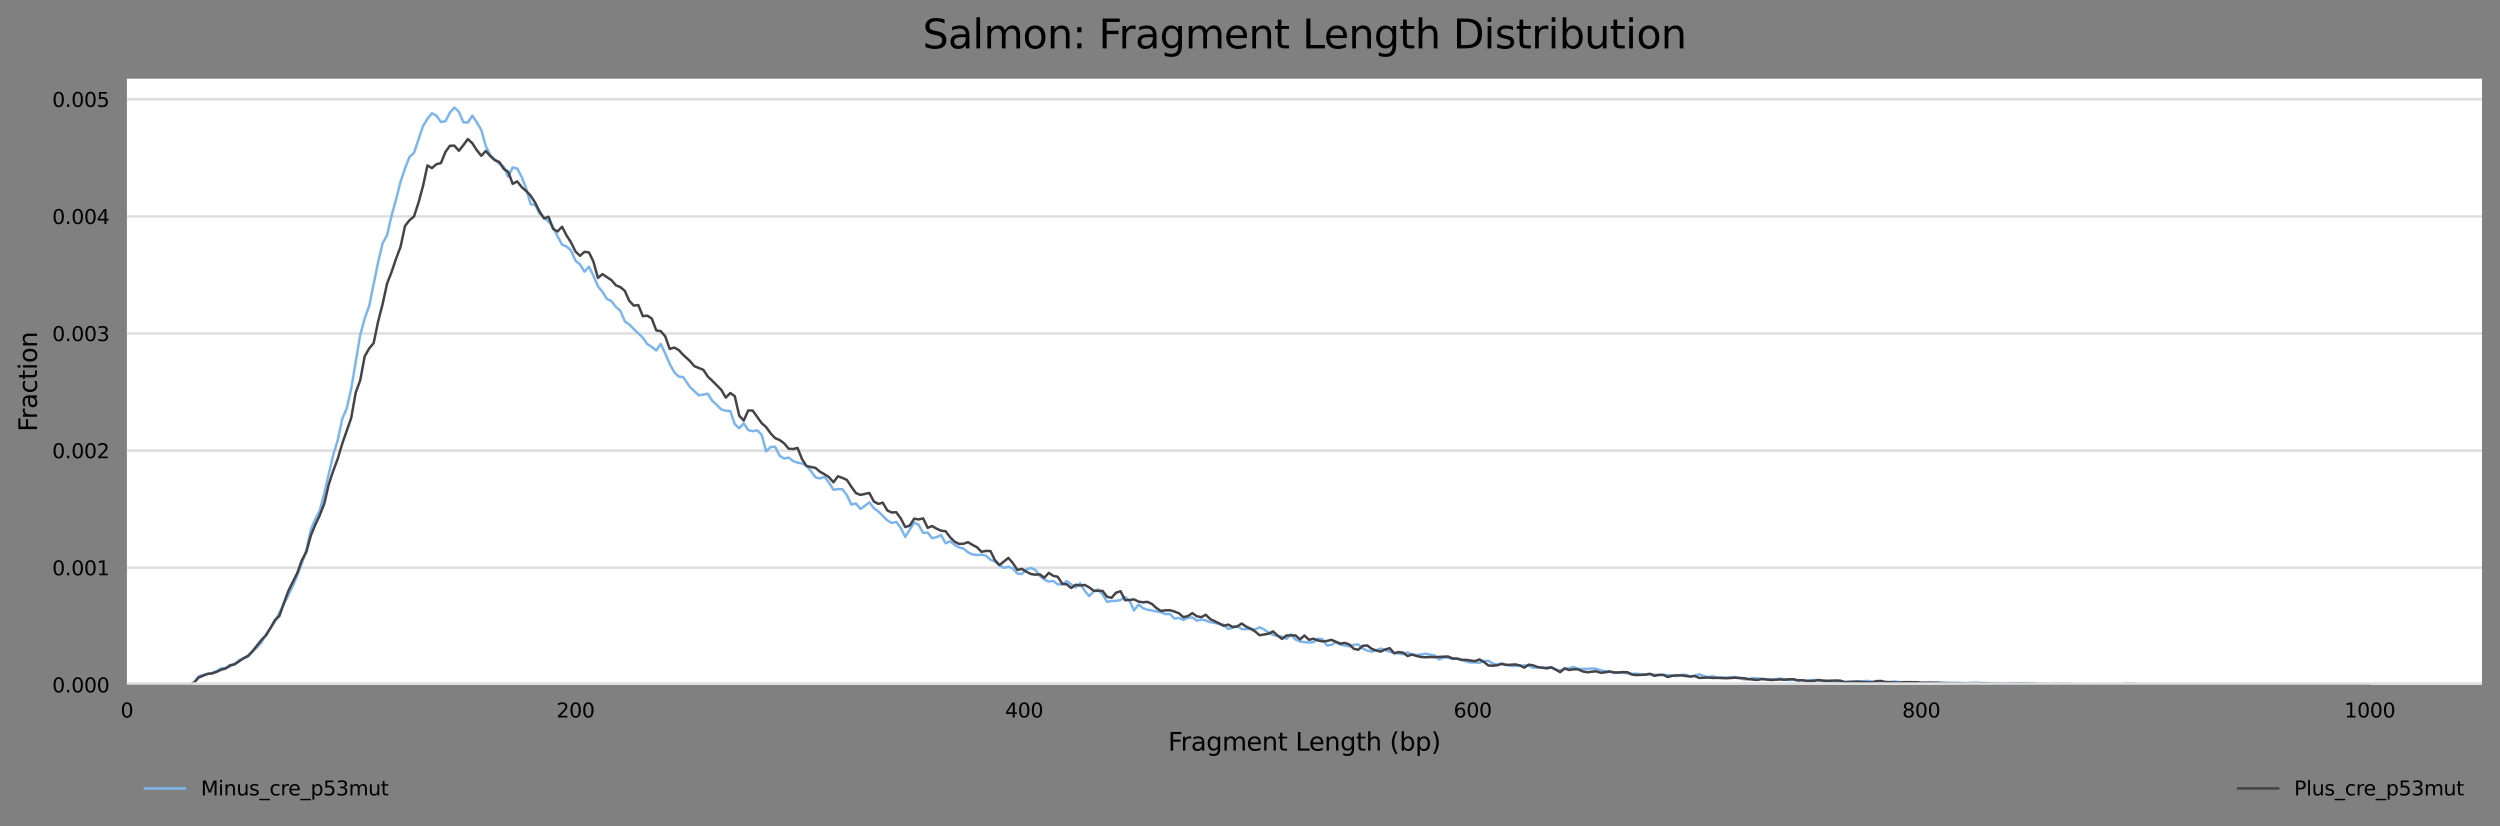 <?xml version="1.0" encoding="utf-8" standalone="no"?>
<!DOCTYPE svg PUBLIC "-//W3C//DTD SVG 1.1//EN"
  "http://www.w3.org/Graphics/SVG/1.1/DTD/svg11.dtd">
<svg xmlns:xlink="http://www.w3.org/1999/xlink" width="1000.261pt" height="330.542pt" viewBox="0 0 1000.261 330.542" xmlns="http://www.w3.org/2000/svg" version="1.1">
 <rect x="0" y="0" width="1000.261" height="330.542" fill="#808080" stroke="none"/>
 <defs>
  <style type="text/css">*{stroke-linejoin: round; stroke-linecap: butt}</style>
 </defs>
 <g id="figure_1">
  <g id="axes_1">
   <g id="patch_1">
    <path d="M 50.781 273.99 
L 993.061 273.99 
L 993.061 31.483 
L 50.781 31.483 
z
" style="fill: #ffffff"/>
   </g>
   <g id="matplotlib.axis_1">
    <g id="xtick_1">
     <g id="text_1">
      <!-- 0 -->
      <g transform="translate(48.236 287.069) scale(0.08 -0.08)">
       <defs>
        <path id="DejaVuSans-30" d="M 2034 4250 
Q 1547 4250 1301 3770 
Q 1056 3291 1056 2328 
Q 1056 1369 1301 889 
Q 1547 409 2034 409 
Q 2525 409 2770 889 
Q 3016 1369 3016 2328 
Q 3016 3291 2770 3770 
Q 2525 4250 2034 4250 
z
M 2034 4750 
Q 2819 4750 3233 4129 
Q 3647 3509 3647 2328 
Q 3647 1150 3233 529 
Q 2819 -91 2034 -91 
Q 1250 -91 836 529 
Q 422 1150 422 2328 
Q 422 3509 836 4129 
Q 1250 4750 2034 4750 
z
" transform="scale(0.016)"/>
       </defs>
       <use xlink:href="#DejaVuSans-30"/>
      </g>
     </g>
    </g>
    <g id="xtick_2">
     <g id="text_2">
      <!-- 200 -->
      <g transform="translate(222.628 287.069) scale(0.08 -0.08)">
       <defs>
        <path id="DejaVuSans-32" d="M 1228 531 
L 3431 531 
L 3431 0 
L 469 0 
L 469 531 
Q 828 903 1448 1529 
Q 2069 2156 2228 2338 
Q 2531 2678 2651 2914 
Q 2772 3150 2772 3378 
Q 2772 3750 2511 3984 
Q 2250 4219 1831 4219 
Q 1534 4219 1204 4116 
Q 875 4013 500 3803 
L 500 4441 
Q 881 4594 1212 4672 
Q 1544 4750 1819 4750 
Q 2544 4750 2975 4387 
Q 3406 4025 3406 3419 
Q 3406 3131 3298 2873 
Q 3191 2616 2906 2266 
Q 2828 2175 2409 1742 
Q 1991 1309 1228 531 
z
" transform="scale(0.016)"/>
       </defs>
       <use xlink:href="#DejaVuSans-32"/>
       <use xlink:href="#DejaVuSans-30" x="63.623"/>
       <use xlink:href="#DejaVuSans-30" x="127.246"/>
      </g>
     </g>
    </g>
    <g id="xtick_3">
     <g id="text_3">
      <!-- 400 -->
      <g transform="translate(402.109 287.069) scale(0.08 -0.08)">
       <defs>
        <path id="DejaVuSans-34" d="M 2419 4116 
L 825 1625 
L 2419 1625 
L 2419 4116 
z
M 2253 4666 
L 3047 4666 
L 3047 1625 
L 3713 1625 
L 3713 1100 
L 3047 1100 
L 3047 0 
L 2419 0 
L 2419 1100 
L 313 1100 
L 313 1709 
L 2253 4666 
z
" transform="scale(0.016)"/>
       </defs>
       <use xlink:href="#DejaVuSans-34"/>
       <use xlink:href="#DejaVuSans-30" x="63.623"/>
       <use xlink:href="#DejaVuSans-30" x="127.246"/>
      </g>
     </g>
    </g>
    <g id="xtick_4">
     <g id="text_4">
      <!-- 600 -->
      <g transform="translate(581.591 287.069) scale(0.08 -0.08)">
       <defs>
        <path id="DejaVuSans-36" d="M 2113 2584 
Q 1688 2584 1439 2293 
Q 1191 2003 1191 1497 
Q 1191 994 1439 701 
Q 1688 409 2113 409 
Q 2538 409 2786 701 
Q 3034 994 3034 1497 
Q 3034 2003 2786 2293 
Q 2538 2584 2113 2584 
z
M 3366 4563 
L 3366 3988 
Q 3128 4100 2886 4159 
Q 2644 4219 2406 4219 
Q 1781 4219 1451 3797 
Q 1122 3375 1075 2522 
Q 1259 2794 1537 2939 
Q 1816 3084 2150 3084 
Q 2853 3084 3261 2657 
Q 3669 2231 3669 1497 
Q 3669 778 3244 343 
Q 2819 -91 2113 -91 
Q 1303 -91 875 529 
Q 447 1150 447 2328 
Q 447 3434 972 4092 
Q 1497 4750 2381 4750 
Q 2619 4750 2861 4703 
Q 3103 4656 3366 4563 
z
" transform="scale(0.016)"/>
       </defs>
       <use xlink:href="#DejaVuSans-36"/>
       <use xlink:href="#DejaVuSans-30" x="63.623"/>
       <use xlink:href="#DejaVuSans-30" x="127.246"/>
      </g>
     </g>
    </g>
    <g id="xtick_5">
     <g id="text_5">
      <!-- 800 -->
      <g transform="translate(761.073 287.069) scale(0.08 -0.08)">
       <defs>
        <path id="DejaVuSans-38" d="M 2034 2216 
Q 1584 2216 1326 1975 
Q 1069 1734 1069 1313 
Q 1069 891 1326 650 
Q 1584 409 2034 409 
Q 2484 409 2743 651 
Q 3003 894 3003 1313 
Q 3003 1734 2745 1975 
Q 2488 2216 2034 2216 
z
M 1403 2484 
Q 997 2584 770 2862 
Q 544 3141 544 3541 
Q 544 4100 942 4425 
Q 1341 4750 2034 4750 
Q 2731 4750 3128 4425 
Q 3525 4100 3525 3541 
Q 3525 3141 3298 2862 
Q 3072 2584 2669 2484 
Q 3125 2378 3379 2068 
Q 3634 1759 3634 1313 
Q 3634 634 3220 271 
Q 2806 -91 2034 -91 
Q 1263 -91 848 271 
Q 434 634 434 1313 
Q 434 1759 690 2068 
Q 947 2378 1403 2484 
z
M 1172 3481 
Q 1172 3119 1398 2916 
Q 1625 2713 2034 2713 
Q 2441 2713 2670 2916 
Q 2900 3119 2900 3481 
Q 2900 3844 2670 4047 
Q 2441 4250 2034 4250 
Q 1625 4250 1398 4047 
Q 1172 3844 1172 3481 
z
" transform="scale(0.016)"/>
       </defs>
       <use xlink:href="#DejaVuSans-38"/>
       <use xlink:href="#DejaVuSans-30" x="63.623"/>
       <use xlink:href="#DejaVuSans-30" x="127.246"/>
      </g>
     </g>
    </g>
    <g id="xtick_6">
     <g id="text_6">
      <!-- 1000 -->
      <g transform="translate(938.01 287.069) scale(0.08 -0.08)">
       <defs>
        <path id="DejaVuSans-31" d="M 794 531 
L 1825 531 
L 1825 4091 
L 703 3866 
L 703 4441 
L 1819 4666 
L 2450 4666 
L 2450 531 
L 3481 531 
L 3481 0 
L 794 0 
L 794 531 
z
" transform="scale(0.016)"/>
       </defs>
       <use xlink:href="#DejaVuSans-31"/>
       <use xlink:href="#DejaVuSans-30" x="63.623"/>
       <use xlink:href="#DejaVuSans-30" x="127.246"/>
       <use xlink:href="#DejaVuSans-30" x="190.869"/>
      </g>
     </g>
    </g>
    <g id="text_7">
     <!-- Fragment Length (bp) -->
     <g transform="translate(467.363 300.331) scale(0.1 -0.1)">
      <defs>
       <path id="DejaVuSans-46" d="M 628 4666 
L 3309 4666 
L 3309 4134 
L 1259 4134 
L 1259 2759 
L 3109 2759 
L 3109 2228 
L 1259 2228 
L 1259 0 
L 628 0 
L 628 4666 
z
" transform="scale(0.016)"/>
       <path id="DejaVuSans-72" d="M 2631 2963 
Q 2534 3019 2420 3045 
Q 2306 3072 2169 3072 
Q 1681 3072 1420 2755 
Q 1159 2438 1159 1844 
L 1159 0 
L 581 0 
L 581 3500 
L 1159 3500 
L 1159 2956 
Q 1341 3275 1631 3429 
Q 1922 3584 2338 3584 
Q 2397 3584 2469 3576 
Q 2541 3569 2628 3553 
L 2631 2963 
z
" transform="scale(0.016)"/>
       <path id="DejaVuSans-61" d="M 2194 1759 
Q 1497 1759 1228 1600 
Q 959 1441 959 1056 
Q 959 750 1161 570 
Q 1363 391 1709 391 
Q 2188 391 2477 730 
Q 2766 1069 2766 1631 
L 2766 1759 
L 2194 1759 
z
M 3341 1997 
L 3341 0 
L 2766 0 
L 2766 531 
Q 2569 213 2275 61 
Q 1981 -91 1556 -91 
Q 1019 -91 701 211 
Q 384 513 384 1019 
Q 384 1609 779 1909 
Q 1175 2209 1959 2209 
L 2766 2209 
L 2766 2266 
Q 2766 2663 2505 2880 
Q 2244 3097 1772 3097 
Q 1472 3097 1187 3025 
Q 903 2953 641 2809 
L 641 3341 
Q 956 3463 1253 3523 
Q 1550 3584 1831 3584 
Q 2591 3584 2966 3190 
Q 3341 2797 3341 1997 
z
" transform="scale(0.016)"/>
       <path id="DejaVuSans-67" d="M 2906 1791 
Q 2906 2416 2648 2759 
Q 2391 3103 1925 3103 
Q 1463 3103 1205 2759 
Q 947 2416 947 1791 
Q 947 1169 1205 825 
Q 1463 481 1925 481 
Q 2391 481 2648 825 
Q 2906 1169 2906 1791 
z
M 3481 434 
Q 3481 -459 3084 -895 
Q 2688 -1331 1869 -1331 
Q 1566 -1331 1297 -1286 
Q 1028 -1241 775 -1147 
L 775 -588 
Q 1028 -725 1275 -790 
Q 1522 -856 1778 -856 
Q 2344 -856 2625 -561 
Q 2906 -266 2906 331 
L 2906 616 
Q 2728 306 2450 153 
Q 2172 0 1784 0 
Q 1141 0 747 490 
Q 353 981 353 1791 
Q 353 2603 747 3093 
Q 1141 3584 1784 3584 
Q 2172 3584 2450 3431 
Q 2728 3278 2906 2969 
L 2906 3500 
L 3481 3500 
L 3481 434 
z
" transform="scale(0.016)"/>
       <path id="DejaVuSans-6d" d="M 3328 2828 
Q 3544 3216 3844 3400 
Q 4144 3584 4550 3584 
Q 5097 3584 5394 3201 
Q 5691 2819 5691 2113 
L 5691 0 
L 5113 0 
L 5113 2094 
Q 5113 2597 4934 2840 
Q 4756 3084 4391 3084 
Q 3944 3084 3684 2787 
Q 3425 2491 3425 1978 
L 3425 0 
L 2847 0 
L 2847 2094 
Q 2847 2600 2669 2842 
Q 2491 3084 2119 3084 
Q 1678 3084 1418 2786 
Q 1159 2488 1159 1978 
L 1159 0 
L 581 0 
L 581 3500 
L 1159 3500 
L 1159 2956 
Q 1356 3278 1631 3431 
Q 1906 3584 2284 3584 
Q 2666 3584 2933 3390 
Q 3200 3197 3328 2828 
z
" transform="scale(0.016)"/>
       <path id="DejaVuSans-65" d="M 3597 1894 
L 3597 1613 
L 953 1613 
Q 991 1019 1311 708 
Q 1631 397 2203 397 
Q 2534 397 2845 478 
Q 3156 559 3463 722 
L 3463 178 
Q 3153 47 2828 -22 
Q 2503 -91 2169 -91 
Q 1331 -91 842 396 
Q 353 884 353 1716 
Q 353 2575 817 3079 
Q 1281 3584 2069 3584 
Q 2775 3584 3186 3129 
Q 3597 2675 3597 1894 
z
M 3022 2063 
Q 3016 2534 2758 2815 
Q 2500 3097 2075 3097 
Q 1594 3097 1305 2825 
Q 1016 2553 972 2059 
L 3022 2063 
z
" transform="scale(0.016)"/>
       <path id="DejaVuSans-6e" d="M 3513 2113 
L 3513 0 
L 2938 0 
L 2938 2094 
Q 2938 2591 2744 2837 
Q 2550 3084 2163 3084 
Q 1697 3084 1428 2787 
Q 1159 2491 1159 1978 
L 1159 0 
L 581 0 
L 581 3500 
L 1159 3500 
L 1159 2956 
Q 1366 3272 1645 3428 
Q 1925 3584 2291 3584 
Q 2894 3584 3203 3211 
Q 3513 2838 3513 2113 
z
" transform="scale(0.016)"/>
       <path id="DejaVuSans-74" d="M 1172 4494 
L 1172 3500 
L 2356 3500 
L 2356 3053 
L 1172 3053 
L 1172 1153 
Q 1172 725 1289 603 
Q 1406 481 1766 481 
L 2356 481 
L 2356 0 
L 1766 0 
Q 1100 0 847 248 
Q 594 497 594 1153 
L 594 3053 
L 172 3053 
L 172 3500 
L 594 3500 
L 594 4494 
L 1172 4494 
z
" transform="scale(0.016)"/>
       <path id="DejaVuSans-20" transform="scale(0.016)"/>
       <path id="DejaVuSans-4c" d="M 628 4666 
L 1259 4666 
L 1259 531 
L 3531 531 
L 3531 0 
L 628 0 
L 628 4666 
z
" transform="scale(0.016)"/>
       <path id="DejaVuSans-68" d="M 3513 2113 
L 3513 0 
L 2938 0 
L 2938 2094 
Q 2938 2591 2744 2837 
Q 2550 3084 2163 3084 
Q 1697 3084 1428 2787 
Q 1159 2491 1159 1978 
L 1159 0 
L 581 0 
L 581 4863 
L 1159 4863 
L 1159 2956 
Q 1366 3272 1645 3428 
Q 1925 3584 2291 3584 
Q 2894 3584 3203 3211 
Q 3513 2838 3513 2113 
z
" transform="scale(0.016)"/>
       <path id="DejaVuSans-28" d="M 1984 4856 
Q 1566 4138 1362 3434 
Q 1159 2731 1159 2009 
Q 1159 1288 1364 580 
Q 1569 -128 1984 -844 
L 1484 -844 
Q 1016 -109 783 600 
Q 550 1309 550 2009 
Q 550 2706 781 3412 
Q 1013 4119 1484 4856 
L 1984 4856 
z
" transform="scale(0.016)"/>
       <path id="DejaVuSans-62" d="M 3116 1747 
Q 3116 2381 2855 2742 
Q 2594 3103 2138 3103 
Q 1681 3103 1420 2742 
Q 1159 2381 1159 1747 
Q 1159 1113 1420 752 
Q 1681 391 2138 391 
Q 2594 391 2855 752 
Q 3116 1113 3116 1747 
z
M 1159 2969 
Q 1341 3281 1617 3432 
Q 1894 3584 2278 3584 
Q 2916 3584 3314 3078 
Q 3713 2572 3713 1747 
Q 3713 922 3314 415 
Q 2916 -91 2278 -91 
Q 1894 -91 1617 61 
Q 1341 213 1159 525 
L 1159 0 
L 581 0 
L 581 4863 
L 1159 4863 
L 1159 2969 
z
" transform="scale(0.016)"/>
       <path id="DejaVuSans-70" d="M 1159 525 
L 1159 -1331 
L 581 -1331 
L 581 3500 
L 1159 3500 
L 1159 2969 
Q 1341 3281 1617 3432 
Q 1894 3584 2278 3584 
Q 2916 3584 3314 3078 
Q 3713 2572 3713 1747 
Q 3713 922 3314 415 
Q 2916 -91 2278 -91 
Q 1894 -91 1617 61 
Q 1341 213 1159 525 
z
M 3116 1747 
Q 3116 2381 2855 2742 
Q 2594 3103 2138 3103 
Q 1681 3103 1420 2742 
Q 1159 2381 1159 1747 
Q 1159 1113 1420 752 
Q 1681 391 2138 391 
Q 2594 391 2855 752 
Q 3116 1113 3116 1747 
z
" transform="scale(0.016)"/>
       <path id="DejaVuSans-29" d="M 513 4856 
L 1013 4856 
Q 1481 4119 1714 3412 
Q 1947 2706 1947 2009 
Q 1947 1309 1714 600 
Q 1481 -109 1013 -844 
L 513 -844 
Q 928 -128 1133 580 
Q 1338 1288 1338 2009 
Q 1338 2731 1133 3434 
Q 928 4138 513 4856 
z
" transform="scale(0.016)"/>
      </defs>
      <use xlink:href="#DejaVuSans-46"/>
      <use xlink:href="#DejaVuSans-72" x="50.27"/>
      <use xlink:href="#DejaVuSans-61" x="91.383"/>
      <use xlink:href="#DejaVuSans-67" x="152.662"/>
      <use xlink:href="#DejaVuSans-6d" x="216.139"/>
      <use xlink:href="#DejaVuSans-65" x="313.551"/>
      <use xlink:href="#DejaVuSans-6e" x="375.074"/>
      <use xlink:href="#DejaVuSans-74" x="438.453"/>
      <use xlink:href="#DejaVuSans-20" x="477.662"/>
      <use xlink:href="#DejaVuSans-4c" x="509.449"/>
      <use xlink:href="#DejaVuSans-65" x="563.412"/>
      <use xlink:href="#DejaVuSans-6e" x="624.936"/>
      <use xlink:href="#DejaVuSans-67" x="688.314"/>
      <use xlink:href="#DejaVuSans-74" x="751.791"/>
      <use xlink:href="#DejaVuSans-68" x="791"/>
      <use xlink:href="#DejaVuSans-20" x="854.379"/>
      <use xlink:href="#DejaVuSans-28" x="886.166"/>
      <use xlink:href="#DejaVuSans-62" x="925.18"/>
      <use xlink:href="#DejaVuSans-70" x="988.656"/>
      <use xlink:href="#DejaVuSans-29" x="1052.133"/>
     </g>
    </g>
   </g>
   <g id="matplotlib.axis_2">
    <g id="ytick_1">
     <g id="line2d_1">
      <path d="M 50.781 273.99 
L 993.061 273.99 
" clip-path="url(#pf5baf330ff)" style="fill: none; stroke: #dedede; stroke-linecap: square"/>
     </g>
     <g id="text_8">
      <!-- 0.000 -->
      <g transform="translate(20.878 277.029) scale(0.08 -0.08)">
       <defs>
        <path id="DejaVuSans-2e" d="M 684 794 
L 1344 794 
L 1344 0 
L 684 0 
L 684 794 
z
" transform="scale(0.016)"/>
       </defs>
       <use xlink:href="#DejaVuSans-30"/>
       <use xlink:href="#DejaVuSans-2e" x="63.623"/>
       <use xlink:href="#DejaVuSans-30" x="95.41"/>
       <use xlink:href="#DejaVuSans-30" x="159.033"/>
       <use xlink:href="#DejaVuSans-30" x="222.656"/>
      </g>
     </g>
    </g>
    <g id="ytick_2">
     <g id="line2d_2">
      <path d="M 50.781 227.14 
L 993.061 227.14 
" clip-path="url(#pf5baf330ff)" style="fill: none; stroke: #dedede; stroke-linecap: square"/>
     </g>
     <g id="text_9">
      <!-- 0.001 -->
      <g transform="translate(20.878 230.179) scale(0.08 -0.08)">
       <use xlink:href="#DejaVuSans-30"/>
       <use xlink:href="#DejaVuSans-2e" x="63.623"/>
       <use xlink:href="#DejaVuSans-30" x="95.41"/>
       <use xlink:href="#DejaVuSans-30" x="159.033"/>
       <use xlink:href="#DejaVuSans-31" x="222.656"/>
      </g>
     </g>
    </g>
    <g id="ytick_3">
     <g id="line2d_3">
      <path d="M 50.781 180.29 
L 993.061 180.29 
" clip-path="url(#pf5baf330ff)" style="fill: none; stroke: #dedede; stroke-linecap: square"/>
     </g>
     <g id="text_10">
      <!-- 0.002 -->
      <g transform="translate(20.878 183.329) scale(0.08 -0.08)">
       <use xlink:href="#DejaVuSans-30"/>
       <use xlink:href="#DejaVuSans-2e" x="63.623"/>
       <use xlink:href="#DejaVuSans-30" x="95.41"/>
       <use xlink:href="#DejaVuSans-30" x="159.033"/>
       <use xlink:href="#DejaVuSans-32" x="222.656"/>
      </g>
     </g>
    </g>
    <g id="ytick_4">
     <g id="line2d_4">
      <path d="M 50.781 133.44 
L 993.061 133.44 
" clip-path="url(#pf5baf330ff)" style="fill: none; stroke: #dedede; stroke-linecap: square"/>
     </g>
     <g id="text_11">
      <!-- 0.003 -->
      <g transform="translate(20.878 136.479) scale(0.08 -0.08)">
       <defs>
        <path id="DejaVuSans-33" d="M 2597 2516 
Q 3050 2419 3304 2112 
Q 3559 1806 3559 1356 
Q 3559 666 3084 287 
Q 2609 -91 1734 -91 
Q 1441 -91 1130 -33 
Q 819 25 488 141 
L 488 750 
Q 750 597 1062 519 
Q 1375 441 1716 441 
Q 2309 441 2620 675 
Q 2931 909 2931 1356 
Q 2931 1769 2642 2001 
Q 2353 2234 1838 2234 
L 1294 2234 
L 1294 2753 
L 1863 2753 
Q 2328 2753 2575 2939 
Q 2822 3125 2822 3475 
Q 2822 3834 2567 4026 
Q 2313 4219 1838 4219 
Q 1578 4219 1281 4162 
Q 984 4106 628 3988 
L 628 4550 
Q 988 4650 1302 4700 
Q 1616 4750 1894 4750 
Q 2613 4750 3031 4423 
Q 3450 4097 3450 3541 
Q 3450 3153 3228 2886 
Q 3006 2619 2597 2516 
z
" transform="scale(0.016)"/>
       </defs>
       <use xlink:href="#DejaVuSans-30"/>
       <use xlink:href="#DejaVuSans-2e" x="63.623"/>
       <use xlink:href="#DejaVuSans-30" x="95.41"/>
       <use xlink:href="#DejaVuSans-30" x="159.033"/>
       <use xlink:href="#DejaVuSans-33" x="222.656"/>
      </g>
     </g>
    </g>
    <g id="ytick_5">
     <g id="line2d_5">
      <path d="M 50.781 86.59 
L 993.061 86.59 
" clip-path="url(#pf5baf330ff)" style="fill: none; stroke: #dedede; stroke-linecap: square"/>
     </g>
     <g id="text_12">
      <!-- 0.004 -->
      <g transform="translate(20.878 89.629) scale(0.08 -0.08)">
       <use xlink:href="#DejaVuSans-30"/>
       <use xlink:href="#DejaVuSans-2e" x="63.623"/>
       <use xlink:href="#DejaVuSans-30" x="95.41"/>
       <use xlink:href="#DejaVuSans-30" x="159.033"/>
       <use xlink:href="#DejaVuSans-34" x="222.656"/>
      </g>
     </g>
    </g>
    <g id="ytick_6">
     <g id="line2d_6">
      <path d="M 50.781 39.74 
L 993.061 39.74 
" clip-path="url(#pf5baf330ff)" style="fill: none; stroke: #dedede; stroke-linecap: square"/>
     </g>
     <g id="text_13">
      <!-- 0.005 -->
      <g transform="translate(20.878 42.779) scale(0.08 -0.08)">
       <defs>
        <path id="DejaVuSans-35" d="M 691 4666 
L 3169 4666 
L 3169 4134 
L 1269 4134 
L 1269 2991 
Q 1406 3038 1543 3061 
Q 1681 3084 1819 3084 
Q 2600 3084 3056 2656 
Q 3513 2228 3513 1497 
Q 3513 744 3044 326 
Q 2575 -91 1722 -91 
Q 1428 -91 1123 -41 
Q 819 9 494 109 
L 494 744 
Q 775 591 1075 516 
Q 1375 441 1709 441 
Q 2250 441 2565 725 
Q 2881 1009 2881 1497 
Q 2881 1984 2565 2268 
Q 2250 2553 1709 2553 
Q 1456 2553 1204 2497 
Q 953 2441 691 2322 
L 691 4666 
z
" transform="scale(0.016)"/>
       </defs>
       <use xlink:href="#DejaVuSans-30"/>
       <use xlink:href="#DejaVuSans-2e" x="63.623"/>
       <use xlink:href="#DejaVuSans-30" x="95.41"/>
       <use xlink:href="#DejaVuSans-30" x="159.033"/>
       <use xlink:href="#DejaVuSans-35" x="222.656"/>
      </g>
     </g>
    </g>
    <g id="text_14">
     <!-- Fraction -->
     <g transform="translate(14.798 172.696) rotate(-90) scale(0.1 -0.1)">
      <defs>
       <path id="DejaVuSans-63" d="M 3122 3366 
L 3122 2828 
Q 2878 2963 2633 3030 
Q 2388 3097 2138 3097 
Q 1578 3097 1268 2742 
Q 959 2388 959 1747 
Q 959 1106 1268 751 
Q 1578 397 2138 397 
Q 2388 397 2633 464 
Q 2878 531 3122 666 
L 3122 134 
Q 2881 22 2623 -34 
Q 2366 -91 2075 -91 
Q 1284 -91 818 406 
Q 353 903 353 1747 
Q 353 2603 823 3093 
Q 1294 3584 2113 3584 
Q 2378 3584 2631 3529 
Q 2884 3475 3122 3366 
z
" transform="scale(0.016)"/>
       <path id="DejaVuSans-69" d="M 603 3500 
L 1178 3500 
L 1178 0 
L 603 0 
L 603 3500 
z
M 603 4863 
L 1178 4863 
L 1178 4134 
L 603 4134 
L 603 4863 
z
" transform="scale(0.016)"/>
       <path id="DejaVuSans-6f" d="M 1959 3097 
Q 1497 3097 1228 2736 
Q 959 2375 959 1747 
Q 959 1119 1226 758 
Q 1494 397 1959 397 
Q 2419 397 2687 759 
Q 2956 1122 2956 1747 
Q 2956 2369 2687 2733 
Q 2419 3097 1959 3097 
z
M 1959 3584 
Q 2709 3584 3137 3096 
Q 3566 2609 3566 1747 
Q 3566 888 3137 398 
Q 2709 -91 1959 -91 
Q 1206 -91 779 398 
Q 353 888 353 1747 
Q 353 2609 779 3096 
Q 1206 3584 1959 3584 
z
" transform="scale(0.016)"/>
      </defs>
      <use xlink:href="#DejaVuSans-46"/>
      <use xlink:href="#DejaVuSans-72" x="50.27"/>
      <use xlink:href="#DejaVuSans-61" x="91.383"/>
      <use xlink:href="#DejaVuSans-63" x="152.662"/>
      <use xlink:href="#DejaVuSans-74" x="207.643"/>
      <use xlink:href="#DejaVuSans-69" x="246.852"/>
      <use xlink:href="#DejaVuSans-6f" x="274.635"/>
      <use xlink:href="#DejaVuSans-6e" x="335.816"/>
     </g>
    </g>
   </g>
   <g id="line2d_7">
    <path d="M 50.781 273.99 
L 75.908 273.99 
L 77.703 273.025 
L 79.498 270.603 
L 81.293 270.002 
L 84.882 269.231 
L 86.677 268.487 
L 88.472 267.437 
L 90.267 267.254 
L 92.061 266.681 
L 93.856 265.593 
L 95.651 264.196 
L 97.446 263.372 
L 99.241 262.696 
L 101.036 260.762 
L 102.83 259.029 
L 104.625 257.036 
L 106.42 253.842 
L 110.01 248.713 
L 111.804 245.032 
L 113.599 241.744 
L 117.189 234.365 
L 118.984 230.113 
L 120.779 225.34 
L 122.573 220.133 
L 124.368 211.92 
L 126.163 207.685 
L 127.958 204.17 
L 129.753 197.36 
L 133.342 181.916 
L 135.137 176.112 
L 136.932 167.574 
L 138.727 163.397 
L 140.522 155.523 
L 144.111 134.086 
L 145.906 127.422 
L 147.701 122.474 
L 151.29 104.91 
L 153.085 97.339 
L 154.88 94.046 
L 156.675 86.213 
L 158.47 79.804 
L 160.265 72.711 
L 162.059 67.327 
L 163.854 62.76 
L 165.649 61.166 
L 169.239 50.449 
L 171.034 47.527 
L 172.828 45.301 
L 174.623 46.288 
L 176.418 48.796 
L 178.213 48.532 
L 180.008 45.055 
L 181.802 43.031 
L 183.597 44.718 
L 185.392 48.915 
L 187.187 49.021 
L 188.982 46.274 
L 190.777 48.948 
L 192.571 52.003 
L 194.366 58.449 
L 196.161 62.025 
L 199.751 65.474 
L 201.545 66.719 
L 203.34 70.73 
L 205.135 66.978 
L 206.93 67.419 
L 208.725 70.753 
L 210.52 75.431 
L 212.314 81.687 
L 214.109 82.012 
L 215.904 85.47 
L 217.699 86.972 
L 219.494 88.709 
L 221.288 90.814 
L 223.083 94.563 
L 224.878 97.894 
L 226.673 98.615 
L 228.468 100.219 
L 230.263 104.319 
L 232.057 105.762 
L 233.852 108.719 
L 235.647 106.729 
L 237.442 110.382 
L 239.237 114.512 
L 241.031 116.771 
L 242.826 119.605 
L 244.621 120.457 
L 246.416 122.816 
L 248.211 124.362 
L 250.006 128.57 
L 251.8 129.835 
L 253.595 131.686 
L 257.185 135.096 
L 258.98 137.653 
L 260.774 138.797 
L 262.569 140.24 
L 264.364 137.588 
L 266.159 141.396 
L 267.954 145.618 
L 269.749 148.852 
L 271.543 150.669 
L 273.338 150.885 
L 276.03 154.809 
L 279.62 158.208 
L 283.21 157.532 
L 285.005 160.402 
L 286.799 162.003 
L 288.594 163.846 
L 290.389 164.327 
L 292.184 164.457 
L 293.979 169.713 
L 295.773 171.349 
L 297.568 169.433 
L 299.363 172.065 
L 301.158 172.537 
L 302.953 172.191 
L 304.748 173.951 
L 306.542 180.615 
L 308.337 178.856 
L 310.132 178.74 
L 311.927 182.351 
L 313.722 183.476 
L 315.516 183.083 
L 317.311 184.439 
L 319.106 185.107 
L 320.901 185.426 
L 322.696 186.338 
L 324.491 188.51 
L 326.285 191.007 
L 328.08 191.417 
L 329.875 190.74 
L 331.67 193.097 
L 333.465 195.966 
L 335.259 195.693 
L 337.054 195.756 
L 338.849 198.135 
L 340.644 201.914 
L 342.439 201.399 
L 344.234 203.629 
L 346.028 202.393 
L 347.823 200.977 
L 349.618 203.318 
L 351.413 204.612 
L 355.002 208.202 
L 356.797 209.223 
L 358.592 208.831 
L 360.387 211.228 
L 362.182 214.82 
L 365.771 209.043 
L 367.566 209.984 
L 369.361 213.213 
L 371.156 213.069 
L 372.951 215.35 
L 374.745 214.899 
L 376.54 214.084 
L 378.335 217.38 
L 380.13 216.556 
L 381.925 217.967 
L 383.72 218.994 
L 385.514 219.486 
L 387.309 220.969 
L 389.104 221.854 
L 390.899 222.055 
L 392.694 221.921 
L 394.488 222.348 
L 396.283 223.932 
L 398.078 224.652 
L 399.873 226.154 
L 401.668 227.18 
L 403.463 226.727 
L 405.257 227.466 
L 407.052 229.472 
L 408.847 229.675 
L 410.642 227.869 
L 412.437 227.261 
L 414.231 228.004 
L 416.026 230.402 
L 417.821 231.854 
L 419.616 232.67 
L 421.411 232.427 
L 423.206 233.791 
L 425 233.857 
L 426.795 232.479 
L 430.385 235.035 
L 432.18 233.319 
L 433.974 236.332 
L 435.769 238.509 
L 437.564 236.658 
L 439.359 235.825 
L 441.154 237.845 
L 442.949 240.797 
L 444.743 240.445 
L 446.538 240.417 
L 448.333 240.032 
L 450.128 238.842 
L 451.923 240.301 
L 453.718 244.233 
L 455.512 241.894 
L 457.307 243.33 
L 459.102 243.97 
L 464.486 244.919 
L 466.281 245.702 
L 468.076 245.651 
L 469.871 247.483 
L 471.666 247.231 
L 473.461 248.027 
L 475.255 247.169 
L 477.05 247.025 
L 478.845 248.311 
L 480.64 247.931 
L 482.435 248.26 
L 484.229 248.935 
L 486.024 249.214 
L 487.819 249.652 
L 489.614 249.963 
L 491.409 251.616 
L 493.204 251.189 
L 494.998 250.442 
L 496.793 251.706 
L 498.588 251.737 
L 500.383 251.628 
L 502.178 251.801 
L 503.972 251.006 
L 505.767 251.833 
L 507.562 253.102 
L 509.357 254.04 
L 511.152 254.435 
L 512.947 254.683 
L 514.741 255.608 
L 516.536 253.764 
L 518.331 255.863 
L 520.126 256.652 
L 521.921 256.931 
L 523.715 257.066 
L 525.51 256.936 
L 527.305 255.531 
L 529.1 255.725 
L 530.895 258.23 
L 532.69 258.014 
L 534.484 256.964 
L 536.279 257.927 
L 539.869 258.602 
L 541.664 257.976 
L 543.458 257.83 
L 545.253 259.478 
L 547.048 260.313 
L 548.843 260.696 
L 550.638 260.177 
L 552.433 259.51 
L 554.227 260.039 
L 556.022 260.774 
L 557.817 261.21 
L 561.407 261.76 
L 563.201 261.051 
L 564.996 261.904 
L 566.791 262.098 
L 570.381 261.549 
L 573.97 262.218 
L 575.765 263.848 
L 577.56 263.14 
L 579.355 263.107 
L 581.15 263.65 
L 582.944 263.449 
L 584.739 263.801 
L 586.534 264.66 
L 588.329 265.04 
L 590.124 265.023 
L 591.919 265.217 
L 593.713 264.486 
L 595.508 264.392 
L 597.303 265.496 
L 599.098 265.899 
L 600.893 265.429 
L 604.482 266.443 
L 608.072 266.426 
L 609.867 266.227 
L 611.662 266.36 
L 613.456 267.189 
L 615.251 266.964 
L 617.046 267.259 
L 620.636 266.862 
L 622.43 267.858 
L 624.225 268.34 
L 626.02 267.452 
L 627.815 267.444 
L 629.61 266.843 
L 631.405 267.63 
L 634.994 267.625 
L 636.789 267.444 
L 638.584 267.611 
L 640.379 268.16 
L 642.174 268.525 
L 643.968 268.715 
L 645.763 269.279 
L 647.558 269.168 
L 649.353 269.203 
L 652.942 269.637 
L 654.737 269.526 
L 656.532 269.778 
L 658.327 269.884 
L 660.122 269.72 
L 663.711 270.136 
L 667.301 270.063 
L 670.891 270.509 
L 672.685 270.036 
L 674.48 269.923 
L 676.275 270.639 
L 678.07 270.397 
L 679.865 269.754 
L 681.66 270.469 
L 683.454 270.917 
L 685.249 270.589 
L 687.044 271.118 
L 688.839 271.048 
L 690.634 271.13 
L 694.223 270.857 
L 696.018 271.224 
L 697.813 271.87 
L 699.608 271.688 
L 701.403 271.305 
L 703.197 271.413 
L 704.992 271.67 
L 708.582 271.794 
L 710.377 271.811 
L 712.171 271.493 
L 713.966 271.86 
L 715.761 272.078 
L 717.556 272.032 
L 719.351 272.315 
L 721.146 272.115 
L 722.94 272.335 
L 725.633 272.08 
L 731.017 272.678 
L 738.196 272.9 
L 739.991 272.731 
L 743.581 272.731 
L 747.17 272.436 
L 748.965 272.713 
L 750.76 273.116 
L 752.555 273.301 
L 756.145 272.898 
L 757.939 272.682 
L 761.529 273.094 
L 763.324 272.893 
L 770.503 273.294 
L 772.298 273.052 
L 774.093 273.28 
L 775.888 273.302 
L 777.682 273.18 
L 781.272 273.21 
L 783.067 273.171 
L 786.656 273.39 
L 788.451 273.189 
L 792.041 273.183 
L 793.836 273.569 
L 795.631 273.424 
L 797.425 273.491 
L 799.22 273.727 
L 802.81 273.408 
L 804.605 273.415 
L 806.399 273.308 
L 808.194 273.368 
L 809.989 273.649 
L 827.937 273.647 
L 831.527 273.877 
L 835.117 273.717 
L 840.501 273.846 
L 842.296 273.745 
L 845.885 273.885 
L 847.68 273.78 
L 851.27 273.75 
L 853.065 273.699 
L 856.654 273.846 
L 858.449 273.779 
L 863.834 273.94 
L 869.218 273.897 
L 874.603 273.848 
L 879.987 273.91 
L 901.525 273.914 
L 914.089 273.968 
L 915.883 273.907 
L 919.473 273.962 
L 928.447 273.976 
L 946.395 273.966 
L 948.19 273.879 
L 948.19 273.879 
" clip-path="url(#pf5baf330ff)" style="fill: none; stroke: #7cb5ec; stroke-linecap: square"/>
   </g>
   <g id="line2d_8">
    <path d="M 50.781 273.99 
L 75.908 273.99 
L 77.703 273.034 
L 79.498 271.072 
L 83.087 269.616 
L 84.882 269.438 
L 86.677 268.805 
L 88.472 267.955 
L 90.267 267.474 
L 92.061 266.172 
L 93.856 265.798 
L 97.446 263.381 
L 99.241 262.397 
L 101.036 260.528 
L 104.625 256.024 
L 106.42 254.225 
L 108.215 251.287 
L 110.01 248.106 
L 111.804 246.432 
L 113.599 241.227 
L 115.394 236.398 
L 118.984 229.144 
L 120.779 224.15 
L 122.573 220.801 
L 124.368 214.268 
L 126.163 209.918 
L 127.958 206.126 
L 129.753 201.439 
L 131.547 193.775 
L 133.342 188.338 
L 135.137 183.533 
L 136.932 177.499 
L 140.522 167.197 
L 142.316 157.108 
L 144.111 152.218 
L 145.906 142.599 
L 147.701 139.438 
L 149.496 137.289 
L 151.29 128.631 
L 153.085 121.649 
L 154.88 113.429 
L 156.675 108.813 
L 158.47 103.488 
L 160.265 98.707 
L 162.059 90.371 
L 163.854 88.113 
L 165.649 86.603 
L 167.444 81.078 
L 169.239 74.451 
L 171.034 66.187 
L 172.828 67.258 
L 174.623 65.703 
L 176.418 65.254 
L 178.213 60.82 
L 180.008 58.316 
L 181.802 58.276 
L 183.597 60.31 
L 185.392 58.084 
L 187.187 55.629 
L 188.982 57.323 
L 190.777 60.093 
L 192.571 62.331 
L 194.366 60.408 
L 196.161 62.447 
L 197.956 64.087 
L 199.751 64.803 
L 201.545 67.546 
L 203.34 68.752 
L 205.135 73.556 
L 206.93 72.572 
L 208.725 74.854 
L 210.52 76.434 
L 212.314 78.297 
L 214.109 81.087 
L 215.904 84.666 
L 217.699 87.431 
L 219.494 86.73 
L 221.288 91.582 
L 223.083 92.615 
L 224.878 90.726 
L 226.673 94.175 
L 228.468 96.99 
L 230.263 100.635 
L 232.057 102.355 
L 233.852 100.757 
L 235.647 100.998 
L 237.442 104.705 
L 239.237 111.195 
L 241.031 109.68 
L 244.621 112.069 
L 246.416 114.154 
L 248.211 114.885 
L 250.006 116.382 
L 251.8 120.409 
L 253.595 122.274 
L 255.39 122.055 
L 257.185 126.498 
L 258.98 126.293 
L 260.774 127.448 
L 262.569 132.182 
L 264.364 132.502 
L 266.159 134.569 
L 267.954 139.62 
L 269.749 139.057 
L 271.543 140.035 
L 273.338 141.974 
L 276.03 144.441 
L 277.825 146.512 
L 281.415 147.963 
L 283.21 150.688 
L 285.005 152.366 
L 288.594 155.995 
L 290.389 159.102 
L 292.184 157.239 
L 293.979 158.49 
L 295.773 166.291 
L 297.568 168.287 
L 299.363 164.214 
L 301.158 164.274 
L 304.748 169.315 
L 306.542 170.911 
L 308.337 173.401 
L 310.132 175.301 
L 311.927 176.051 
L 313.722 177.368 
L 315.516 179.515 
L 317.311 179.661 
L 319.106 179.219 
L 320.901 183.704 
L 322.696 186.476 
L 326.285 187.208 
L 328.08 188.752 
L 329.875 189.751 
L 331.67 190.896 
L 333.465 192.945 
L 335.259 190.567 
L 337.054 191.197 
L 338.849 192.016 
L 340.644 194.778 
L 342.439 197.261 
L 344.234 198.006 
L 347.823 197.235 
L 349.618 200.633 
L 351.413 201.617 
L 353.208 201.122 
L 355.002 204.224 
L 356.797 205.058 
L 358.592 204.942 
L 360.387 207.402 
L 362.182 210.865 
L 363.977 210.304 
L 365.771 207.528 
L 367.566 207.823 
L 369.361 207.412 
L 371.156 211.175 
L 372.951 210.484 
L 374.745 211.538 
L 376.54 212.329 
L 378.335 212.561 
L 380.13 214.944 
L 381.925 216.724 
L 383.72 217.611 
L 385.514 217.555 
L 387.309 216.927 
L 389.104 218.025 
L 390.899 218.952 
L 392.694 220.773 
L 394.488 220.429 
L 396.283 220.48 
L 398.078 224.118 
L 399.873 226.084 
L 403.463 223.23 
L 405.257 225.31 
L 407.052 228.039 
L 408.847 227.597 
L 410.642 228.73 
L 412.437 229.664 
L 414.231 229.938 
L 416.026 229.795 
L 417.821 231.156 
L 419.616 229.225 
L 421.411 230.389 
L 423.206 230.772 
L 425 233.587 
L 426.795 233.774 
L 428.59 235.266 
L 430.385 233.971 
L 432.18 234.272 
L 433.974 234.026 
L 435.769 234.989 
L 437.564 236.368 
L 441.154 236.435 
L 442.949 238.781 
L 444.743 239.177 
L 446.538 237.132 
L 448.333 236.553 
L 450.128 240.128 
L 451.923 240.089 
L 453.718 239.805 
L 455.512 240.688 
L 457.307 240.989 
L 459.102 240.809 
L 460.897 241.633 
L 462.692 243.283 
L 464.486 244.452 
L 466.281 244.197 
L 468.076 244.162 
L 469.871 244.662 
L 471.666 245.354 
L 473.461 246.922 
L 475.255 246.517 
L 477.05 245.332 
L 478.845 246.564 
L 480.64 246.929 
L 482.435 245.955 
L 484.229 247.71 
L 487.819 249.423 
L 489.614 250.401 
L 491.409 249.905 
L 493.204 250.829 
L 494.998 250.676 
L 496.793 249.466 
L 498.588 250.716 
L 500.383 251.557 
L 502.178 252.638 
L 503.972 254.166 
L 507.562 253.549 
L 509.357 252.63 
L 511.152 254.294 
L 512.947 255.623 
L 514.741 254.254 
L 518.331 254.218 
L 520.126 255.836 
L 521.921 254.28 
L 523.715 255.98 
L 525.51 255.551 
L 527.305 256.268 
L 529.1 256.625 
L 530.895 256.462 
L 532.69 256.008 
L 536.279 257.511 
L 538.074 257.248 
L 539.869 257.855 
L 541.664 259.583 
L 543.458 259.974 
L 545.253 258.411 
L 547.048 258.231 
L 548.843 259.624 
L 550.638 260.262 
L 552.433 260.719 
L 554.227 259.874 
L 556.022 259.347 
L 557.817 261.381 
L 559.612 260.889 
L 561.407 261.152 
L 563.201 262.491 
L 564.996 261.871 
L 566.791 262.463 
L 568.586 262.856 
L 570.381 262.965 
L 572.176 262.869 
L 573.97 262.925 
L 579.355 262.658 
L 581.15 263.448 
L 582.944 263.507 
L 584.739 264.07 
L 586.534 264.015 
L 590.124 264.539 
L 591.919 263.857 
L 593.713 264.813 
L 595.508 266.28 
L 597.303 266.349 
L 599.098 266.145 
L 600.893 265.659 
L 602.687 266.068 
L 606.277 265.85 
L 608.072 266.219 
L 609.867 267.136 
L 611.662 265.934 
L 613.456 266.214 
L 615.251 266.937 
L 617.046 267.107 
L 618.841 267.444 
L 620.636 267.03 
L 622.43 267.916 
L 624.225 268.93 
L 626.02 267.468 
L 627.815 268.067 
L 629.61 267.772 
L 631.405 267.798 
L 633.199 268.614 
L 634.994 268.974 
L 638.584 268.581 
L 640.379 269.168 
L 642.174 269.014 
L 643.968 268.651 
L 645.763 269.011 
L 647.558 269.061 
L 649.353 268.9 
L 651.148 268.966 
L 652.942 269.887 
L 654.737 270.1 
L 658.327 269.949 
L 660.122 269.578 
L 661.917 270.42 
L 663.711 269.995 
L 665.506 270 
L 667.301 270.884 
L 669.096 270.391 
L 670.891 270.215 
L 672.685 270.212 
L 676.275 270.706 
L 678.07 270.444 
L 679.865 271.243 
L 683.454 271.079 
L 685.249 271.244 
L 687.044 271.212 
L 690.634 271.367 
L 694.223 271.155 
L 696.018 271.309 
L 697.813 271.351 
L 699.608 271.724 
L 703.197 272.055 
L 704.992 271.671 
L 708.582 272.088 
L 712.171 271.836 
L 713.966 271.978 
L 715.761 271.762 
L 717.556 271.765 
L 719.351 272.198 
L 721.146 272.157 
L 722.94 272.461 
L 725.633 272.446 
L 727.427 272.056 
L 729.222 272.29 
L 731.017 272.396 
L 734.607 272.271 
L 736.402 272.358 
L 738.196 272.939 
L 743.581 272.697 
L 745.376 272.91 
L 748.965 273.024 
L 750.76 272.528 
L 752.555 272.447 
L 754.35 272.855 
L 759.734 273.131 
L 761.529 272.937 
L 766.913 272.968 
L 768.708 273.166 
L 775.888 273.164 
L 777.682 273.342 
L 786.656 273.431 
L 790.246 273.571 
L 793.836 273.325 
L 802.81 273.596 
L 804.605 273.446 
L 806.399 273.58 
L 808.194 273.367 
L 813.579 273.527 
L 815.374 273.697 
L 818.963 273.694 
L 820.758 273.821 
L 822.553 273.599 
L 826.142 273.774 
L 827.937 273.663 
L 831.527 273.787 
L 833.322 273.729 
L 836.911 273.829 
L 849.475 273.749 
L 851.27 273.579 
L 858.449 273.874 
L 881.782 273.856 
L 888.961 273.91 
L 894.346 273.956 
L 897.935 273.835 
L 901.525 273.943 
L 905.114 273.925 
L 921.268 273.969 
L 939.216 273.925 
L 944.601 273.983 
L 948.19 273.938 
L 948.19 273.938 
" clip-path="url(#pf5baf330ff)" style="fill: none; stroke: #434348; stroke-linecap: square"/>
   </g>
   <g id="line2d_9">
    <path d="M 50.781 273.99 
L 993.061 273.99 
" clip-path="url(#pf5baf330ff)" style="fill: none; stroke: #dedede; stroke-width: 2; stroke-linecap: square"/>
   </g>
   <g id="text_15">
    <!-- Salmon: Fragment Length Distribution -->
    <g transform="translate(369.159 19.358) scale(0.16 -0.16)">
     <defs>
      <path id="DejaVuSans-53" d="M 3425 4513 
L 3425 3897 
Q 3066 4069 2747 4153 
Q 2428 4238 2131 4238 
Q 1616 4238 1336 4038 
Q 1056 3838 1056 3469 
Q 1056 3159 1242 3001 
Q 1428 2844 1947 2747 
L 2328 2669 
Q 3034 2534 3370 2195 
Q 3706 1856 3706 1288 
Q 3706 609 3251 259 
Q 2797 -91 1919 -91 
Q 1588 -91 1214 -16 
Q 841 59 441 206 
L 441 856 
Q 825 641 1194 531 
Q 1563 422 1919 422 
Q 2459 422 2753 634 
Q 3047 847 3047 1241 
Q 3047 1584 2836 1778 
Q 2625 1972 2144 2069 
L 1759 2144 
Q 1053 2284 737 2584 
Q 422 2884 422 3419 
Q 422 4038 858 4394 
Q 1294 4750 2059 4750 
Q 2388 4750 2728 4690 
Q 3069 4631 3425 4513 
z
" transform="scale(0.016)"/>
      <path id="DejaVuSans-6c" d="M 603 4863 
L 1178 4863 
L 1178 0 
L 603 0 
L 603 4863 
z
" transform="scale(0.016)"/>
      <path id="DejaVuSans-3a" d="M 750 794 
L 1409 794 
L 1409 0 
L 750 0 
L 750 794 
z
M 750 3309 
L 1409 3309 
L 1409 2516 
L 750 2516 
L 750 3309 
z
" transform="scale(0.016)"/>
      <path id="DejaVuSans-44" d="M 1259 4147 
L 1259 519 
L 2022 519 
Q 2988 519 3436 956 
Q 3884 1394 3884 2338 
Q 3884 3275 3436 3711 
Q 2988 4147 2022 4147 
L 1259 4147 
z
M 628 4666 
L 1925 4666 
Q 3281 4666 3915 4102 
Q 4550 3538 4550 2338 
Q 4550 1131 3912 565 
Q 3275 0 1925 0 
L 628 0 
L 628 4666 
z
" transform="scale(0.016)"/>
      <path id="DejaVuSans-73" d="M 2834 3397 
L 2834 2853 
Q 2591 2978 2328 3040 
Q 2066 3103 1784 3103 
Q 1356 3103 1142 2972 
Q 928 2841 928 2578 
Q 928 2378 1081 2264 
Q 1234 2150 1697 2047 
L 1894 2003 
Q 2506 1872 2764 1633 
Q 3022 1394 3022 966 
Q 3022 478 2636 193 
Q 2250 -91 1575 -91 
Q 1294 -91 989 -36 
Q 684 19 347 128 
L 347 722 
Q 666 556 975 473 
Q 1284 391 1588 391 
Q 1994 391 2212 530 
Q 2431 669 2431 922 
Q 2431 1156 2273 1281 
Q 2116 1406 1581 1522 
L 1381 1569 
Q 847 1681 609 1914 
Q 372 2147 372 2553 
Q 372 3047 722 3315 
Q 1072 3584 1716 3584 
Q 2034 3584 2315 3537 
Q 2597 3491 2834 3397 
z
" transform="scale(0.016)"/>
      <path id="DejaVuSans-75" d="M 544 1381 
L 544 3500 
L 1119 3500 
L 1119 1403 
Q 1119 906 1312 657 
Q 1506 409 1894 409 
Q 2359 409 2629 706 
Q 2900 1003 2900 1516 
L 2900 3500 
L 3475 3500 
L 3475 0 
L 2900 0 
L 2900 538 
Q 2691 219 2414 64 
Q 2138 -91 1772 -91 
Q 1169 -91 856 284 
Q 544 659 544 1381 
z
M 1991 3584 
L 1991 3584 
z
" transform="scale(0.016)"/>
     </defs>
     <use xlink:href="#DejaVuSans-53"/>
     <use xlink:href="#DejaVuSans-61" x="63.477"/>
     <use xlink:href="#DejaVuSans-6c" x="124.756"/>
     <use xlink:href="#DejaVuSans-6d" x="152.539"/>
     <use xlink:href="#DejaVuSans-6f" x="249.951"/>
     <use xlink:href="#DejaVuSans-6e" x="311.133"/>
     <use xlink:href="#DejaVuSans-3a" x="374.512"/>
     <use xlink:href="#DejaVuSans-20" x="408.203"/>
     <use xlink:href="#DejaVuSans-46" x="439.99"/>
     <use xlink:href="#DejaVuSans-72" x="490.26"/>
     <use xlink:href="#DejaVuSans-61" x="531.373"/>
     <use xlink:href="#DejaVuSans-67" x="592.652"/>
     <use xlink:href="#DejaVuSans-6d" x="656.129"/>
     <use xlink:href="#DejaVuSans-65" x="753.541"/>
     <use xlink:href="#DejaVuSans-6e" x="815.064"/>
     <use xlink:href="#DejaVuSans-74" x="878.443"/>
     <use xlink:href="#DejaVuSans-20" x="917.652"/>
     <use xlink:href="#DejaVuSans-4c" x="949.439"/>
     <use xlink:href="#DejaVuSans-65" x="1003.402"/>
     <use xlink:href="#DejaVuSans-6e" x="1064.926"/>
     <use xlink:href="#DejaVuSans-67" x="1128.305"/>
     <use xlink:href="#DejaVuSans-74" x="1191.781"/>
     <use xlink:href="#DejaVuSans-68" x="1230.99"/>
     <use xlink:href="#DejaVuSans-20" x="1294.369"/>
     <use xlink:href="#DejaVuSans-44" x="1326.156"/>
     <use xlink:href="#DejaVuSans-69" x="1403.158"/>
     <use xlink:href="#DejaVuSans-73" x="1430.941"/>
     <use xlink:href="#DejaVuSans-74" x="1483.041"/>
     <use xlink:href="#DejaVuSans-72" x="1522.25"/>
     <use xlink:href="#DejaVuSans-69" x="1563.363"/>
     <use xlink:href="#DejaVuSans-62" x="1591.146"/>
     <use xlink:href="#DejaVuSans-75" x="1654.623"/>
     <use xlink:href="#DejaVuSans-74" x="1718.002"/>
     <use xlink:href="#DejaVuSans-69" x="1757.211"/>
     <use xlink:href="#DejaVuSans-6f" x="1784.994"/>
     <use xlink:href="#DejaVuSans-6e" x="1846.176"/>
    </g>
   </g>
   <g id="legend_1">
    <g id="line2d_10">
     <path d="M 57.981 315.455 
L 65.981 315.455 
L 73.981 315.455 
" style="fill: none; stroke: #7cb5ec; stroke-linecap: square"/>
    </g>
    <g id="text_16">
     <!-- Minus_cre_p53mut -->
     <g transform="translate(80.381 318.255) scale(0.08 -0.08)">
      <defs>
       <path id="DejaVuSans-4d" d="M 628 4666 
L 1569 4666 
L 2759 1491 
L 3956 4666 
L 4897 4666 
L 4897 0 
L 4281 0 
L 4281 4097 
L 3078 897 
L 2444 897 
L 1241 4097 
L 1241 0 
L 628 0 
L 628 4666 
z
" transform="scale(0.016)"/>
       <path id="DejaVuSans-5f" d="M 3263 -1063 
L 3263 -1509 
L -63 -1509 
L -63 -1063 
L 3263 -1063 
z
" transform="scale(0.016)"/>
      </defs>
      <use xlink:href="#DejaVuSans-4d"/>
      <use xlink:href="#DejaVuSans-69" x="86.279"/>
      <use xlink:href="#DejaVuSans-6e" x="114.062"/>
      <use xlink:href="#DejaVuSans-75" x="177.441"/>
      <use xlink:href="#DejaVuSans-73" x="240.82"/>
      <use xlink:href="#DejaVuSans-5f" x="292.92"/>
      <use xlink:href="#DejaVuSans-63" x="342.92"/>
      <use xlink:href="#DejaVuSans-72" x="397.9"/>
      <use xlink:href="#DejaVuSans-65" x="436.764"/>
      <use xlink:href="#DejaVuSans-5f" x="498.287"/>
      <use xlink:href="#DejaVuSans-70" x="548.287"/>
      <use xlink:href="#DejaVuSans-35" x="611.764"/>
      <use xlink:href="#DejaVuSans-33" x="675.387"/>
      <use xlink:href="#DejaVuSans-6d" x="739.01"/>
      <use xlink:href="#DejaVuSans-75" x="836.422"/>
      <use xlink:href="#DejaVuSans-74" x="899.801"/>
     </g>
    </g>
    <g id="line2d_11">
     <path d="M 895.489 315.455 
L 903.489 315.455 
L 911.489 315.455 
" style="fill: none; stroke: #434348; stroke-linecap: square"/>
    </g>
    <g id="text_17">
     <!-- Plus_cre_p53mut -->
     <g transform="translate(917.889 318.255) scale(0.08 -0.08)">
      <defs>
       <path id="DejaVuSans-50" d="M 1259 4147 
L 1259 2394 
L 2053 2394 
Q 2494 2394 2734 2622 
Q 2975 2850 2975 3272 
Q 2975 3691 2734 3919 
Q 2494 4147 2053 4147 
L 1259 4147 
z
M 628 4666 
L 2053 4666 
Q 2838 4666 3239 4311 
Q 3641 3956 3641 3272 
Q 3641 2581 3239 2228 
Q 2838 1875 2053 1875 
L 1259 1875 
L 1259 0 
L 628 0 
L 628 4666 
z
" transform="scale(0.016)"/>
      </defs>
      <use xlink:href="#DejaVuSans-50"/>
      <use xlink:href="#DejaVuSans-6c" x="60.303"/>
      <use xlink:href="#DejaVuSans-75" x="88.086"/>
      <use xlink:href="#DejaVuSans-73" x="151.465"/>
      <use xlink:href="#DejaVuSans-5f" x="203.564"/>
      <use xlink:href="#DejaVuSans-63" x="253.564"/>
      <use xlink:href="#DejaVuSans-72" x="308.545"/>
      <use xlink:href="#DejaVuSans-65" x="347.408"/>
      <use xlink:href="#DejaVuSans-5f" x="408.932"/>
      <use xlink:href="#DejaVuSans-70" x="458.932"/>
      <use xlink:href="#DejaVuSans-35" x="522.408"/>
      <use xlink:href="#DejaVuSans-33" x="586.031"/>
      <use xlink:href="#DejaVuSans-6d" x="649.654"/>
      <use xlink:href="#DejaVuSans-75" x="747.066"/>
      <use xlink:href="#DejaVuSans-74" x="810.445"/>
     </g>
    </g>
   </g>
  </g>
 </g>
 <defs>
  <clipPath id="pf5baf330ff">
   <rect x="50.781" y="31.483" width="942.28" height="242.507"/>
  </clipPath>
 </defs>
</svg>
